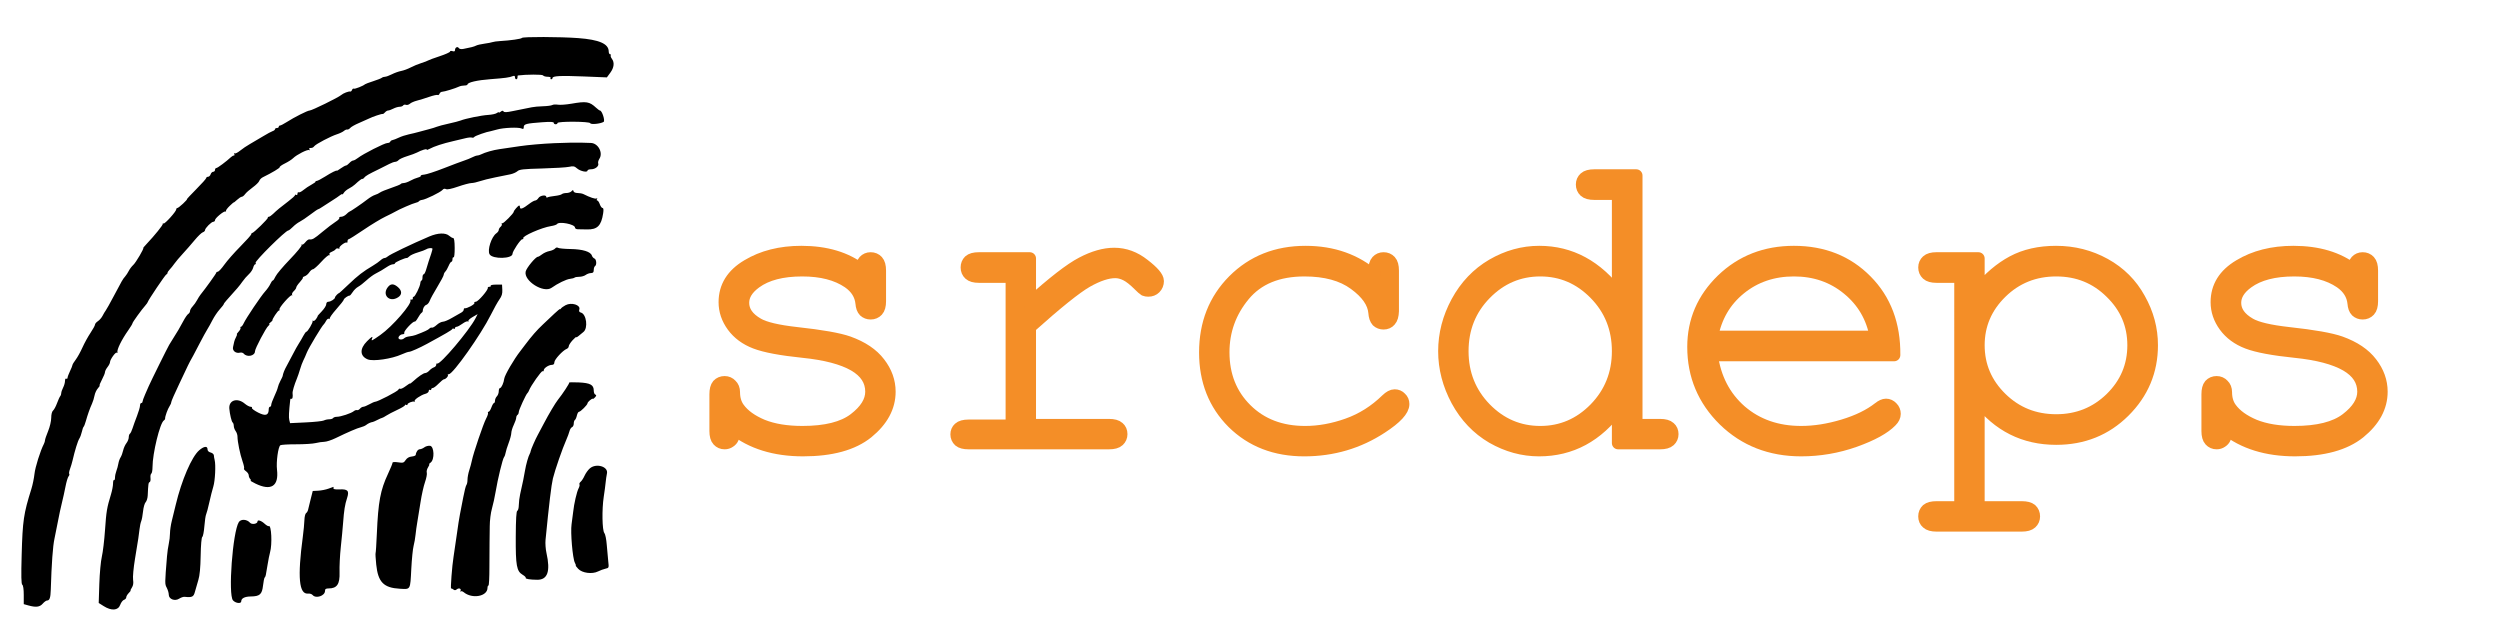 <?xml version="1.0" encoding="UTF-8" standalone="no"?>
<svg
   xmlns:dc="http://purl.org/dc/elements/1.1/"
   xmlns:cc="http://creativecommons.org/ns#"
   xmlns:rdf="http://www.w3.org/1999/02/22-rdf-syntax-ns#"
   xmlns:svg="http://www.w3.org/2000/svg"
   xmlns="http://www.w3.org/2000/svg"
   xmlns:sodipodi="http://sodipodi.sourceforge.net/DTD/sodipodi-0.dtd"
   xmlns:inkscape="http://www.inkscape.org/namespaces/inkscape"
   id="svg"
   version="1.1"
   width="1600"
   height="400"
   sodipodi:docname="srcdeps-logo-with-text.svg"
   inkscape:version="0.92.2 (5c3e80d, 2017-08-06)">
  <defs
     id="defs7" />
  <sodipodi:namedview
     pagecolor="#ffffff"
     bordercolor="#666666"
     borderopacity="1"
     objecttolerance="10"
     gridtolerance="10"
     guidetolerance="10"
     inkscape:pageopacity="0"
     inkscape:pageshadow="2"
     inkscape:window-width="1830"
     inkscape:window-height="1051"
     id="namedview5"
     showgrid="true"
     inkscape:pagecheckerboard="false"
     inkscape:zoom="0.3337544"
     inkscape:cx="676.08275"
     inkscape:cy="214.01958"
     inkscape:window-x="82"
     inkscape:window-y="0"
     inkscape:window-maximized="1"
     inkscape:current-layer="svg">
    <inkscape:grid
       type="xygrid"
       id="grid4570" />
  </sodipodi:namedview>
  <g
     id="svgg"
     transform="translate(3.2203377e-8,5.932)">
    <path
       id="path0"
       d="m 334.039,18.337 c -0.392,0.634 -7.368,1.634 -14.039,2.012 -1.98,0.112 -4.14,0.412 -4.8,0.667 -0.66,0.256 -3,0.707 -5.2,1.003 -2.2,0.297 -4.574,0.846 -5.276,1.222 -1.245,0.666 -3.567,1.271 -8.213,2.139 -1.393,0.26 -2.531,0.034 -2.91,-0.579 -0.764,-1.236 -2.401,-0.35 -2.401,1.3 0,0.843 -0.483,1.054 -1.6,0.699 -0.88,-0.279 -1.6,-0.153 -1.6,0.28 0,0.434 -2.97,1.766 -6.6,2.961 -3.63,1.195 -6.96,2.42 -7.4,2.722 -0.44,0.302 -2.42,1.056 -4.4,1.676 -1.98,0.619 -5.043,1.888 -6.807,2.818 -1.763,0.931 -4.484,1.932 -6.045,2.225 -1.561,0.293 -4.244,1.249 -5.962,2.125 -1.718,0.876 -3.696,1.593 -4.395,1.593 -0.699,0 -1.613,0.296 -2.031,0.659 -0.418,0.362 -2.92,1.35 -5.56,2.196 -2.64,0.846 -4.98,1.72 -5.2,1.942 -0.98,0.988 -6.575,3.189 -7.171,2.821 -0.364,-0.225 -0.869,0.132 -1.123,0.794 -0.254,0.662 -0.741,1.128 -1.084,1.037 -1.037,-0.277 -4.54,1.069 -5.913,2.271 -1.79,1.568 -18.742,9.88 -20.15,9.88 -1.323,0 -9.778,4.266 -14.743,7.438 -1.861,1.189 -3.751,2.162 -4.2,2.162 -0.449,0 -0.816,0.36 -0.816,0.8 0,0.44 -0.54,0.8 -1.2,0.8 -0.66,0 -1.2,0.336 -1.2,0.746 0,0.41 -0.66,0.956 -1.466,1.211 -0.806,0.256 -3.596,1.764 -6.2,3.35 -2.604,1.586 -6.354,3.797 -8.334,4.912 -1.98,1.116 -4.832,3.036 -6.337,4.267 -1.505,1.232 -3.091,2.02 -3.524,1.753 -0.438,-0.271 -0.534,-0.077 -0.215,0.437 0.314,0.508 0.215,0.924 -0.22,0.924 -0.434,0 -1.266,0.45 -1.848,1 -2.863,2.705 -8.624,7 -9.391,7 -0.476,0 -0.865,0.54 -0.865,1.2 0,0.66 -0.516,1.2 -1.146,1.2 -0.63,0 -1.375,0.72 -1.654,1.6 -0.279,0.88 -1.024,1.6 -1.654,1.6 -0.63,0 -1.146,0.347 -1.146,0.771 0,0.425 -2.889,3.665 -6.42,7.2 -3.531,3.536 -6.205,6.429 -5.943,6.429 0.262,0 -0.859,1.26 -2.492,2.8 -1.633,1.54 -3.278,2.8 -3.657,2.8 -0.378,0 -0.688,0.384 -0.688,0.853 0,1.34 -7.371,9.536 -8.146,9.057 -0.381,-0.236 -0.595,-0.121 -0.474,0.255 0.214,0.664 -5.189,7.361 -10.3,12.769 -1.386,1.466 -2.38,2.666 -2.21,2.666 0.752,0 -4.748,9.359 -6.347,10.8 -0.976,0.88 -2.271,2.584 -2.877,3.786 -0.606,1.203 -1.674,2.841 -2.374,3.641 -1.519,1.737 -1.939,2.463 -7.32,12.659 -2.297,4.353 -4.591,8.454 -5.099,9.114 -0.507,0.66 -1.416,2.188 -2.02,3.395 -0.604,1.207 -1.938,2.745 -2.965,3.418 -1.028,0.673 -1.868,1.67 -1.868,2.216 0,0.546 -1.286,2.902 -2.858,5.236 -1.572,2.334 -3.901,6.57 -5.177,9.412 -1.275,2.843 -3.229,6.363 -4.342,7.822 -1.113,1.458 -2.035,2.978 -2.05,3.377 -0.015,0.398 -0.723,2.164 -1.573,3.924 -0.85,1.76 -1.558,3.671 -1.573,4.247 -0.015,0.576 -0.387,0.825 -0.827,0.553 -0.45,-0.278 -0.8,0.361 -0.8,1.461 0,1.076 -0.538,2.987 -1.195,4.248 -0.657,1.26 -1.197,2.849 -1.2,3.531 -0.003,0.682 -0.305,1.582 -0.673,2 -0.367,0.418 -1.286,2.442 -2.042,4.497 -0.756,2.055 -1.895,4.169 -2.532,4.698 -0.699,0.58 -1.166,2.428 -1.177,4.663 -0.011,2.069 -0.891,5.82 -1.996,8.502 -1.088,2.64 -1.979,5.255 -1.981,5.811 -0.002,0.556 -0.331,1.636 -0.73,2.4 -2.23,4.269 -5.553,14.857 -6.015,19.172 -0.294,2.741 -1.185,7.061 -1.979,9.6 -4.98,15.914 -5.61,20.198 -6.22,42.293 -0.374,13.594 -0.265,18.627 0.416,19.047 0.564,0.349 0.924,2.875 0.924,6.487 v 5.915 l 3,0.833 c 4.831,1.341 7.242,1.036 9.15,-1.158 0.956,-1.1 2.192,-2 2.747,-2 1.638,0 2.239,-1.708 2.396,-6.8 0.522,-16.986 1.312,-27.926 2.37,-32.8 0.669,-3.08 1.714,-8.3 2.321,-11.6 0.608,-3.3 1.693,-8.34 2.41,-11.2 0.717,-2.86 1.766,-7.615 2.33,-10.567 0.564,-2.952 1.439,-5.865 1.944,-6.474 0.505,-0.608 0.7,-1.325 0.433,-1.592 -0.267,-0.267 -0.045,-1.674 0.495,-3.126 0.539,-1.453 1.273,-3.901 1.631,-5.441 1.512,-6.514 3.364,-12.508 4.329,-14.012 0.569,-0.886 1.307,-2.866 1.64,-4.4 0.333,-1.533 0.836,-2.968 1.118,-3.188 0.283,-0.22 0.918,-1.84 1.412,-3.6 1.174,-4.183 2.606,-8.222 3.969,-11.2 0.605,-1.32 1.329,-3.66 1.609,-5.2 0.281,-1.54 1.245,-3.61 2.143,-4.6 0.897,-0.99 1.399,-1.8 1.115,-1.8 -0.284,0 0.373,-1.674 1.461,-3.719 1.087,-2.046 1.977,-4.239 1.977,-4.874 0,-0.635 0.72,-2.07 1.6,-3.189 0.88,-1.118 1.6,-2.544 1.6,-3.168 0,-1.668 3.641,-6.742 4.338,-6.046 0.327,0.328 0.507,0.236 0.399,-0.204 -0.432,-1.767 2.686,-8.111 6.982,-14.202 1.474,-2.091 2.681,-4.098 2.681,-4.46 0,-0.64 5.853,-8.722 8.356,-11.538 0.684,-0.77 1.309,-1.67 1.389,-2 0.31,-1.279 11.172,-17.415 11.892,-17.667 0.42,-0.146 0.763,-0.596 0.763,-1 0,-0.403 0.63,-1.379 1.4,-2.168 0.77,-0.789 2.12,-2.47 3,-3.736 0.88,-1.266 3.296,-4.131 5.369,-6.366 2.073,-2.234 5.481,-6.134 7.574,-8.664 2.092,-2.531 4.446,-4.805 5.23,-5.054 0.785,-0.249 1.427,-0.859 1.427,-1.355 0,-1.273 4.086,-5.39 5.35,-5.39 0.577,0 1.05,-0.475 1.05,-1.056 0,-1.216 5.551,-5.854 6.612,-5.524 0.389,0.121 0.576,-0.059 0.417,-0.4 -0.159,-0.341 0.894,-1.759 2.341,-3.151 1.446,-1.393 2.63,-2.4 2.63,-2.239 0,0.162 0.953,-0.589 2.117,-1.668 1.164,-1.079 2.525,-1.962 3.023,-1.962 0.499,0 1.436,-0.745 2.083,-1.656 0.648,-0.911 2.855,-2.868 4.907,-4.348 2.051,-1.481 3.94,-3.346 4.198,-4.144 0.258,-0.799 1.28,-1.849 2.271,-2.335 6.03,-2.955 11.006,-5.937 10.819,-6.484 -0.12,-0.348 1.402,-1.425 3.382,-2.393 1.98,-0.968 4.32,-2.469 5.2,-3.336 2.291,-2.258 9.242,-5.773 10.22,-5.168 0.478,0.295 0.586,0.122 0.256,-0.412 -0.314,-0.508 -0.189,-0.924 0.277,-0.924 1.516,0 2.034,-0.225 2.847,-1.238 1.099,-1.37 10.493,-6.288 14.4,-7.539 1.76,-0.564 3.785,-1.535 4.5,-2.158 0.715,-0.622 1.679,-1.027 2.143,-0.898 0.464,0.128 1.319,-0.326 1.901,-1.01 0.581,-0.683 3.036,-2.076 5.456,-3.095 2.42,-1.019 5.3,-2.303 6.4,-2.854 2.523,-1.263 8.231,-3.181 8.923,-2.998 0.288,0.077 0.962,-0.39 1.498,-1.036 0.536,-0.646 1.43,-1.174 1.986,-1.174 0.555,0 2.041,-0.538 3.302,-1.195 1.26,-0.657 3.08,-1.197 4.044,-1.2 0.964,-0.003 1.99,-0.39 2.281,-0.86 0.29,-0.47 1.083,-0.641 1.763,-0.38 0.679,0.26 1.818,-0.054 2.531,-0.699 0.712,-0.646 2.73,-1.533 4.484,-1.973 1.753,-0.44 5.3,-1.536 7.881,-2.436 2.581,-0.9 5.014,-1.438 5.406,-1.196 0.392,0.242 0.928,-0.122 1.192,-0.81 0.264,-0.688 1.023,-1.251 1.687,-1.251 1.337,0 8.635,-2.236 10.811,-3.313 0.764,-0.378 2.294,-0.687 3.4,-0.687 1.106,0 2.011,-0.288 2.011,-0.639 0,-1.341 6.163,-2.772 14.713,-3.416 9.469,-0.712 12.057,-1.067 14.287,-1.957 0.984,-0.393 1.4,-0.178 1.4,0.726 0,0.707 0.36,1.286 0.8,1.286 0.44,0 0.8,-0.54 0.8,-1.2 0,-0.66 0.09,-1.212 0.2,-1.226 5.341,-0.701 15.731,-0.733 16.152,-0.051 0.299,0.482 1.622,0.877 2.942,0.877 1.397,0 2.194,0.335 1.906,0.8 -0.272,0.44 -0.113,0.8 0.353,0.8 0.466,0 0.847,-0.344 0.847,-0.764 0,-1.38 4.994,-1.638 20,-1.033 l 14.8,0.597 2.2,-2.993 c 2.411,-3.281 2.78,-6.573 1,-8.925 -0.632,-0.835 -0.959,-1.825 -0.727,-2.2 0.232,-0.375 0.04,-0.682 -0.426,-0.682 -0.466,0 -0.855,-0.81 -0.865,-1.8 -0.048,-4.907 -6.054,-7.535 -19.532,-8.547 -11.409,-0.857 -35.505,-0.934 -36.011,-0.116 M 365.6,60.449 c -3.3,0.576 -7.147,0.855 -8.548,0.62 -1.402,-0.235 -3.019,-0.137 -3.595,0.219 -0.575,0.356 -3.222,0.706 -5.882,0.779 -2.66,0.072 -5.903,0.365 -7.206,0.65 -1.303,0.286 -3.412,0.708 -4.687,0.938 -1.275,0.231 -4.69,0.916 -7.589,1.524 -3.827,0.802 -5.421,0.861 -5.821,0.214 -0.394,-0.637 -0.909,-0.593 -1.811,0.156 -0.694,0.576 -1.261,0.779 -1.261,0.451 0,-0.328 -0.527,-0.158 -1.172,0.377 -0.645,0.535 -3.153,1.092 -5.573,1.238 -4.382,0.265 -14.61,2.341 -17.655,3.585 -0.88,0.359 -4.3,1.246 -7.6,1.97 -3.3,0.724 -6.72,1.626 -7.6,2.005 -0.88,0.378 -3.22,1.101 -5.2,1.605 -1.98,0.504 -4.86,1.278 -6.4,1.719 -1.54,0.442 -4.42,1.145 -6.4,1.561 -1.98,0.417 -4.86,1.366 -6.4,2.109 -1.54,0.743 -3.333,1.439 -3.985,1.547 -0.652,0.108 -1.312,0.576 -1.467,1.04 -0.155,0.464 -0.991,0.844 -1.858,0.844 -1.778,0 -15.563,6.997 -18.797,9.541 -1.16,0.912 -2.544,1.659 -3.077,1.659 -0.532,0 -1.62,0.72 -2.416,1.6 -0.796,0.88 -1.787,1.6 -2.2,1.6 -0.414,0 -1.889,0.809 -3.277,1.797 -1.387,0.988 -2.523,1.685 -2.523,1.548 0,-0.58 -3.505,1.152 -7.57,3.74 -2.404,1.53 -4.834,2.782 -5.4,2.782 -0.567,0 -0.86,0.17 -0.651,0.379 0.208,0.208 -0.962,1.095 -2.6,1.97 -1.639,0.875 -3.999,2.447 -5.247,3.493 -1.247,1.046 -2.597,1.698 -3,1.449 -0.402,-0.249 -0.732,0.13 -0.732,0.842 0,0.712 -0.36,1.072 -0.8,0.8 -0.44,-0.272 -0.8,-0.187 -0.8,0.188 0,0.376 -1.885,2.107 -4.19,3.848 -5.13,3.875 -7.488,5.821 -9.891,8.164 -1.016,0.99 -2.223,1.8 -2.683,1.8 -0.46,0 -0.746,0.274 -0.636,0.61 0.223,0.68 -9.054,9.747 -10,9.773 -0.33,0.009 -0.6,0.369 -0.6,0.8 0,0.43 -3.15,3.963 -7,7.85 -3.85,3.888 -8.44,9.098 -10.2,11.579 -1.76,2.481 -3.65,4.528 -4.2,4.55 -0.55,0.021 -1,0.31 -1,0.642 0,0.522 -6.769,9.956 -10.015,13.959 -0.608,0.749 -1.633,2.369 -2.277,3.6 -0.645,1.23 -1.923,3.032 -2.84,4.004 -0.917,0.971 -1.668,2.303 -1.668,2.96 0,0.656 -0.494,1.481 -1.099,1.833 -0.604,0.352 -2.047,2.44 -3.207,4.64 -1.159,2.2 -2.555,4.706 -3.101,5.57 -0.881,1.392 -2.94,4.731 -5.94,9.63 -0.972,1.587 -11.736,23.329 -13.07,26.4 -0.383,0.88 -1.435,3.29 -2.339,5.356 -0.904,2.066 -1.644,4.136 -1.644,4.6 0,0.464 -0.36,0.844 -0.8,0.844 -0.44,0 -0.8,0.749 -0.8,1.664 0,0.915 -0.865,3.885 -1.922,6.6 -1.058,2.715 -2.344,6.281 -2.859,7.925 -0.514,1.644 -1.269,3.195 -1.677,3.447 -0.408,0.252 -0.742,1.289 -0.742,2.303 0,1.015 -0.673,2.704 -1.496,3.753 -0.822,1.049 -1.77,3.163 -2.105,4.696 -0.335,1.534 -1.073,3.514 -1.641,4.4 -0.568,0.887 -1.205,2.692 -1.415,4.012 -0.211,1.32 -0.779,3.413 -1.263,4.652 -0.484,1.239 -0.88,3.15 -0.88,4.247 0,1.098 -0.283,1.821 -0.629,1.607 -0.345,-0.214 -0.628,0.79 -0.628,2.231 0,1.44 -0.595,4.564 -1.323,6.941 -2.591,8.465 -2.993,10.867 -3.805,22.722 -0.453,6.6 -1.37,14.307 -2.039,17.126 -0.669,2.82 -1.393,10.641 -1.61,17.382 l -0.393,12.255 3.198,2.018 c 4.981,3.145 9.232,2.831 10.537,-0.778 0.556,-1.538 1.659,-3.002 2.452,-3.254 0.792,-0.251 1.44,-0.973 1.44,-1.603 0,-0.63 0.72,-1.866 1.6,-2.746 0.88,-0.88 1.412,-1.6 1.182,-1.6 -0.231,0 0.141,-0.854 0.825,-1.899 0.856,-1.306 1.095,-2.866 0.766,-5 -0.272,-1.767 0.262,-7.573 1.241,-13.501 2.252,-13.628 2.396,-14.566 2.872,-18.8 0.223,-1.98 0.716,-4.32 1.097,-5.2 0.381,-0.88 0.907,-3.703 1.17,-6.273 0.263,-2.57 1.011,-5.205 1.663,-5.857 0.651,-0.651 1.247,-2.599 1.324,-4.327 0.328,-7.36 0.46,-8.276 1.232,-8.534 0.446,-0.148 0.689,-1.321 0.539,-2.604 -0.149,-1.284 0.08,-2.552 0.509,-2.817 0.429,-0.265 0.781,-2.171 0.783,-4.235 0.007,-8.726 4.772,-28.254 7.271,-29.799 0.475,-0.293 0.834,-0.853 0.798,-1.243 -0.109,-1.209 1.698,-6.228 2.842,-7.889 0.597,-0.868 1.086,-2.032 1.086,-2.586 0,-0.554 2.289,-5.784 5.087,-11.622 2.798,-5.838 5.315,-11.154 5.595,-11.814 0.279,-0.66 0.87,-1.83 1.313,-2.6 1.36,-2.365 2.2,-3.94 6.079,-11.4 2.059,-3.96 4.326,-8.1 5.037,-9.2 0.711,-1.1 2.192,-3.767 3.291,-5.926 1.099,-2.159 3.166,-5.219 4.594,-6.8 1.428,-1.581 2.598,-3.091 2.6,-3.357 0.002,-0.266 0.814,-1.379 1.804,-2.474 6.735,-7.448 8.355,-9.352 10.07,-11.843 1.061,-1.54 2.936,-3.708 4.168,-4.817 1.232,-1.109 2.486,-2.999 2.787,-4.2 0.302,-1.201 0.891,-2.183 1.309,-2.183 0.418,0 0.517,-0.394 0.219,-0.876 -0.646,-1.045 19.176,-20.692 20.932,-20.746 0.393,-0.012 1.703,-1.031 2.911,-2.263 1.208,-1.232 3.188,-2.731 4.4,-3.33 1.212,-0.599 4.244,-2.641 6.736,-4.537 2.493,-1.897 4.758,-3.448 5.033,-3.448 0.275,0 1.475,-0.672 2.667,-1.494 1.193,-0.821 3.968,-2.612 6.168,-3.979 2.2,-1.366 4.531,-2.944 5.18,-3.506 0.65,-0.562 1.305,-0.841 1.457,-0.621 0.151,0.22 0.628,-0.23 1.059,-1 0.431,-0.77 1.865,-1.959 3.186,-2.643 1.322,-0.683 3.05,-1.853 3.84,-2.6 2.654,-2.506 4.878,-4.146 4.878,-3.596 0,0.3 0.45,-0.016 1,-0.702 1.01,-1.259 2.648,-2.209 9.645,-5.597 2.115,-1.024 4.995,-2.475 6.4,-3.224 1.405,-0.748 3.141,-1.378 3.857,-1.4 0.716,-0.021 1.71,-0.53 2.21,-1.131 0.499,-0.602 2.973,-1.732 5.498,-2.511 2.524,-0.779 5.31,-1.806 6.19,-2.283 2.928,-1.584 6.798,-2.757 6.268,-1.899 -0.278,0.449 0.538,0.238 1.814,-0.469 2.831,-1.569 8.635,-3.471 15.086,-4.942 2.658,-0.606 6.226,-1.457 7.929,-1.89 1.703,-0.434 3.557,-0.612 4.119,-0.396 0.562,0.216 1.245,0.031 1.518,-0.41 0.425,-0.688 8.104,-3.384 10.466,-3.675 0.44,-0.054 2.308,-0.541 4.151,-1.083 4.022,-1.181 13.692,-1.581 15.649,-0.646 1.088,0.519 1.4,0.314 1.4,-0.924 0,-1.922 1.597,-2.338 11.8,-3.081 5.359,-0.391 7.4,-0.285 7.4,0.381 0,0.507 0.54,0.921 1.2,0.921 0.66,0 1.2,-0.36 1.2,-0.8 0,-1.18 20.578,-1.067 20.972,0.115 0.332,0.998 6.56,0.379 8.526,-0.846 1.111,-0.693 -1.002,-7.269 -2.335,-7.269 -0.291,0 -1.405,-0.81 -2.476,-1.8 -4.262,-3.94 -6.174,-4.247 -15.887,-2.551 m -11.2,25.262 c -6.82,0.281 -16.54,1.128 -21.6,1.883 -5.06,0.756 -11,1.627 -13.2,1.936 -3.989,0.561 -9.155,2.037 -11.789,3.368 -0.764,0.386 -1.844,0.704 -2.4,0.707 -0.556,0.003 -1.966,0.503 -3.134,1.112 -1.167,0.609 -3.507,1.559 -5.2,2.11 -1.692,0.551 -7.563,2.756 -13.045,4.901 -5.482,2.145 -11.117,3.983 -12.522,4.086 -1.405,0.102 -2.394,0.445 -2.199,0.763 0.195,0.317 -0.65,0.826 -1.878,1.132 -1.228,0.305 -3.414,1.216 -4.857,2.023 -1.444,0.807 -3.312,1.468 -4.153,1.468 -0.841,0 -1.696,0.271 -1.901,0.603 -0.205,0.332 -3.017,1.489 -6.248,2.571 -3.231,1.082 -6.414,2.388 -7.074,2.902 -0.66,0.514 -2.1,1.205 -3.2,1.536 -1.1,0.331 -3.3,1.625 -4.89,2.875 -3.237,2.546 -11.098,7.913 -11.59,7.913 -0.176,0 -1.04,0.72 -1.92,1.6 -0.88,0.88 -2.341,1.6 -3.247,1.6 -0.906,0 -1.444,0.329 -1.195,0.732 0.248,0.402 -0.82,1.517 -2.374,2.478 -1.555,0.961 -5.37,3.872 -8.478,6.468 -5.41,4.521 -6.346,5.053 -8.433,4.798 -0.511,-0.062 -1.633,0.783 -2.494,1.878 -0.862,1.096 -1.852,1.734 -2.201,1.419 -0.349,-0.315 -0.407,-0.174 -0.129,0.313 0.278,0.488 -3.11,4.628 -7.528,9.2 -4.418,4.573 -8.553,9.484 -9.188,10.914 -0.635,1.43 -1.422,2.6 -1.748,2.6 -0.327,0 -1.033,0.99 -1.569,2.2 -0.536,1.21 -2.028,3.353 -3.316,4.763 -2.683,2.936 -12.28,17.2 -13.764,20.458 -0.546,1.198 -1.316,2.179 -1.712,2.179 -0.395,0 -0.53,0.305 -0.299,0.679 0.231,0.373 -0.302,1.453 -1.184,2.4 -0.882,0.946 -1.397,1.721 -1.144,1.721 0.253,0 0.019,0.81 -0.52,1.8 -0.538,0.99 -1.073,2.34 -1.188,3 -0.116,0.66 -0.444,2.158 -0.729,3.329 -0.588,2.409 1.795,4.331 4.492,3.626 0.819,-0.215 1.873,0.073 2.343,0.639 2.114,2.547 7.205,1.454 7.205,-1.545 0,-1.681 7.106,-15.158 8.566,-16.249 0.737,-0.55 1.001,-1.011 0.587,-1.025 -0.414,-0.014 -0.099,-0.522 0.7,-1.128 0.8,-0.606 1.389,-1.224 1.309,-1.374 -0.317,-0.601 3.448,-6.273 4.164,-6.273 0.423,0 0.575,-0.313 0.339,-0.695 -0.577,-0.933 7.199,-9.757 7.979,-9.056 0.337,0.303 0.383,0.149 0.103,-0.342 -0.28,-0.491 0.202,-1.537 1.072,-2.324 0.869,-0.787 1.581,-1.835 1.581,-2.329 0,-0.493 1.041,-2.037 2.313,-3.43 1.272,-1.392 2.145,-2.7 1.939,-2.905 -0.205,-0.205 0.342,-0.6 1.216,-0.877 0.874,-0.277 2.169,-1.39 2.879,-2.473 0.709,-1.083 1.759,-1.969 2.333,-1.969 0.573,0 2.976,-2.137 5.34,-4.749 2.364,-2.612 4.642,-4.536 5.063,-4.276 0.42,0.26 0.507,0.056 0.192,-0.453 -0.346,-0.56 0.206,-1.221 1.399,-1.674 1.084,-0.412 2.222,-1.156 2.529,-1.653 0.307,-0.497 1.081,-0.704 1.719,-0.459 0.639,0.245 0.958,0.117 0.71,-0.284 -0.54,-0.875 3.927,-4.227 4.658,-3.495 0.281,0.28 0.51,-0.09 0.51,-0.824 0,-0.733 0.317,-1.333 0.703,-1.333 0.387,0 4.677,-2.698 9.533,-5.995 4.856,-3.297 11.109,-7.086 13.897,-8.42 2.787,-1.334 5.607,-2.759 6.267,-3.165 2.336,-1.44 11.623,-5.486 13.2,-5.751 0.88,-0.148 1.837,-0.597 2.126,-0.997 0.29,-0.401 1.19,-0.788 2,-0.862 2.162,-0.195 11.827,-4.907 13.025,-6.35 0.67,-0.809 1.448,-1.004 2.236,-0.563 0.771,0.431 3.563,-0.142 7.711,-1.583 3.576,-1.242 7.447,-2.271 8.601,-2.287 1.155,-0.015 3.542,-0.536 5.305,-1.158 1.763,-0.622 6.219,-1.733 9.901,-2.469 3.682,-0.736 8.055,-1.62 9.718,-1.966 1.663,-0.345 3.702,-1.242 4.531,-1.993 1.266,-1.145 3.803,-1.425 15.777,-1.741 7.848,-0.207 15.651,-0.689 17.341,-1.07 2.596,-0.586 3.377,-0.429 5.035,1.012 2.107,1.833 6.693,2.794 6.693,1.402 0,-0.464 1.054,-0.844 2.343,-0.844 2.678,0 5.159,-2.059 4.512,-3.745 -0.24,-0.626 0.1,-1.958 0.756,-2.96 2.523,-3.85 -0.809,-10.023 -5.472,-10.138 -0.957,-0.024 -3.899,-0.114 -6.539,-0.2 -2.64,-0.086 -10.38,0.073 -17.2,0.354 m 11.368,30.768 c -0.567,0.616 -2.025,1.121 -3.24,1.121 -1.214,0 -2.55,0.332 -2.968,0.737 -0.418,0.405 -2.462,0.919 -4.541,1.141 -2.08,0.223 -4.15,0.632 -4.6,0.91 -0.451,0.279 -0.819,0.125 -0.819,-0.341 0,-1.506 -3.947,-0.91 -4.986,0.753 -0.549,0.88 -1.49,1.6 -2.091,1.6 -0.601,0 -2.405,1.02 -4.008,2.267 -3.765,2.928 -5.715,3.647 -5.715,2.108 0,-0.646 -0.228,-1.175 -0.506,-1.175 -0.639,0 -3.494,3.259 -3.494,3.989 0,1.01 -6.56,7.613 -7.343,7.391 -0.427,-0.121 -0.573,0.108 -0.325,0.51 0.248,0.401 -0.086,1.174 -0.741,1.717 -0.655,0.544 -1.191,1.464 -1.191,2.046 0,0.581 -0.68,1.533 -1.511,2.115 -3.174,2.223 -5.931,10.775 -4.341,13.467 1.892,3.203 14.652,2.922 14.652,-0.323 0,-1.602 5.147,-9.312 6.216,-9.312 0.593,0 0.896,-0.296 0.672,-0.657 -0.814,-1.318 11.849,-6.869 17.708,-7.764 1.868,-0.285 3.608,-0.862 3.868,-1.282 1.187,-1.921 11.536,0.073 11.536,2.222 0,0.585 0.81,1.07 1.8,1.078 0.99,0.009 3.635,0.057 5.878,0.108 6.625,0.149 9.128,-2.345 10.344,-10.305 0.353,-2.315 0.228,-3.4 -0.393,-3.4 -0.502,0 -1.289,-1.08 -1.749,-2.4 -0.46,-1.32 -1.183,-2.4 -1.605,-2.4 -0.423,0 -0.513,-0.416 -0.199,-0.924 0.341,-0.551 0.221,-0.707 -0.297,-0.386 -0.767,0.473 -4.143,-0.652 -8.368,-2.788 -0.764,-0.386 -2.448,-0.702 -3.741,-0.702 -1.362,0 -2.462,-0.472 -2.611,-1.121 -0.222,-0.962 -0.406,-0.962 -1.291,0 M 274.8,145.391 c -11.593,4.948 -25.321,11.545 -26.657,12.809 -0.582,0.55 -1.504,1 -2.049,1 -0.546,0 -1.715,0.673 -2.598,1.496 -0.883,0.823 -3.053,2.353 -4.822,3.4 -6.32,3.742 -9.561,6.24 -15.674,12.082 -3.41,3.259 -6.2,5.786 -6.2,5.616 0,-0.169 -0.54,0.232 -1.2,0.892 -0.66,0.66 -1.2,1.456 -1.2,1.769 0,0.942 -2.703,2.692 -4.2,2.72 -0.854,0.015 -1.4,0.644 -1.4,1.61 0,0.872 -1.317,2.942 -2.928,4.6 -1.61,1.658 -2.786,3.015 -2.614,3.015 0.172,0 -0.253,0.808 -0.944,1.795 -0.692,0.987 -1.525,1.527 -1.852,1.2 -0.328,-0.327 -0.497,-0.235 -0.378,0.205 0.259,0.954 -3.192,6.8 -4.015,6.8 -0.315,0 -1.184,1.17 -1.93,2.6 -0.747,1.43 -2.06,3.68 -2.919,5 -0.859,1.32 -2.468,4.2 -3.577,6.4 -1.109,2.2 -2.883,5.542 -3.943,7.426 -1.633,2.904 -2.569,5.233 -2.814,7.001 -0.029,0.214 -0.671,1.556 -1.425,2.981 -0.755,1.426 -1.491,3.297 -1.637,4.158 -0.145,0.861 -1.155,3.448 -2.244,5.75 -1.089,2.302 -1.98,4.747 -1.98,5.434 0,0.688 -0.36,1.25 -0.8,1.25 -0.44,0 -0.8,0.651 -0.8,1.447 0,4.061 -1.941,4.72 -6.743,2.288 -2.459,-1.245 -4.267,-2.595 -4.017,-3 0.25,-0.404 -0.145,-0.735 -0.877,-0.735 -0.733,0 -2.402,-0.9 -3.709,-2 -4.759,-4.005 -10.301,-2.242 -9.883,3.143 0.272,3.505 1.47,8.511 2.134,8.922 0.382,0.236 0.706,1.218 0.72,2.182 0.014,0.964 0.554,2.452 1.2,3.306 0.646,0.854 1.175,2.452 1.175,3.552 0,3.23 1.663,11.37 3.232,15.818 0.8,2.268 1.232,4.346 0.96,4.619 -0.273,0.272 0.293,1.047 1.256,1.722 0.964,0.675 1.752,1.854 1.752,2.621 0,0.767 0.432,1.827 0.96,2.355 0.528,0.528 0.618,0.971 0.2,0.985 -0.418,0.014 1.001,0.887 3.153,1.942 9.999,4.898 15.017,1.671 13.779,-8.861 -0.592,-5.034 0.744,-14.772 2.152,-15.688 0.526,-0.341 5.096,-0.611 10.156,-0.599 5.06,0.012 10.64,-0.339 12.4,-0.779 1.76,-0.441 4.28,-0.81 5.6,-0.821 1.32,-0.01 4.56,-1.069 7.2,-2.353 7.956,-3.87 13.83,-6.395 16.178,-6.953 1.222,-0.29 2.762,-0.965 3.422,-1.499 1.142,-0.924 2.886,-1.71 4.208,-1.896 0.335,-0.047 1.681,-0.64 2.992,-1.318 1.311,-0.678 2.657,-1.265 2.992,-1.304 0.334,-0.04 1.508,-0.674 2.608,-1.411 1.1,-0.736 4.25,-2.383 7,-3.659 2.75,-1.276 5,-2.635 5,-3.02 0,-0.385 0.36,-0.478 0.8,-0.206 0.44,0.272 0.8,0.137 0.8,-0.299 0,-0.873 3.132,-2.15 4.4,-1.793 0.44,0.124 0.545,-0.029 0.234,-0.34 -0.723,-0.723 4.004,-3.953 6.82,-4.66 1.18,-0.296 2.146,-1.093 2.146,-1.77 0,-0.678 0.36,-1.01 0.8,-0.738 0.44,0.272 0.8,0.113 0.8,-0.353 0,-0.466 0.45,-0.851 1,-0.856 0.55,-0.004 2.221,-1.264 3.712,-2.8 1.492,-1.535 3.048,-2.791 3.457,-2.791 1.099,0 3.035,-2.129 2.46,-2.705 -0.273,-0.272 0.014,-0.51 0.638,-0.527 2.669,-0.076 20.627,-25.48 26.839,-37.968 1.969,-3.96 4.474,-8.442 5.566,-9.961 1.467,-2.039 1.94,-3.631 1.813,-6.093 l -0.173,-3.333 h -3.837 c -2.111,0 -3.645,0.312 -3.409,0.694 0.236,0.381 -0.133,0.693 -0.819,0.693 -0.686,0 -1.157,0.311 -1.047,0.691 0.364,1.258 -6.172,8.844 -7.647,8.877 -0.796,0.018 -1.22,0.4 -0.943,0.849 0.474,0.767 -4.908,3.654 -6.21,3.332 -0.33,-0.082 -0.6,0.333 -0.6,0.923 0,0.589 -0.81,1.48 -1.8,1.98 -0.99,0.5 -3.6,1.983 -5.8,3.295 -2.2,1.312 -4.791,2.401 -5.759,2.419 -0.967,0.019 -2.74,0.943 -3.939,2.054 -1.199,1.112 -2.567,1.89 -3.041,1.73 -0.473,-0.16 -1.221,0.126 -1.661,0.635 -0.702,0.812 -3.151,1.949 -8.8,4.084 -0.88,0.333 -2.664,0.725 -3.964,0.872 -1.3,0.146 -2.722,0.625 -3.16,1.063 -1.628,1.628 -4.627,0.973 -3.676,-0.804 0.471,-0.88 1.552,-1.6 2.403,-1.6 0.926,0 1.389,-0.41 1.155,-1.021 -0.413,-1.077 5.728,-7.596 6.666,-7.076 0.3,0.167 1.224,-0.913 2.052,-2.4 0.827,-1.486 1.855,-2.923 2.283,-3.192 0.428,-0.27 0.778,-0.711 0.779,-0.982 0.007,-1.847 1.055,-3.746 2.282,-4.135 0.795,-0.253 1.791,-1.435 2.212,-2.627 0.421,-1.192 2.611,-5.196 4.867,-8.899 2.255,-3.703 4.101,-7.187 4.101,-7.743 0,-0.556 0.465,-1.486 1.034,-2.068 0.568,-0.581 1.512,-2.227 2.097,-3.657 0.585,-1.43 1.379,-2.6 1.766,-2.6 0.387,0 0.703,-0.741 0.703,-1.647 0,-0.906 0.324,-1.447 0.721,-1.202 0.405,0.25 0.706,-2.353 0.688,-5.953 -0.022,-4.34 -0.334,-6.398 -0.97,-6.398 -0.515,0 -1.635,-0.63 -2.488,-1.4 -2.329,-2.102 -7.266,-1.951 -12.751,0.391 m 80.478,7.715 c -0.514,0.62 -2.146,1.354 -3.625,1.631 -1.48,0.278 -3.594,1.216 -4.698,2.084 -1.104,0.868 -2.32,1.579 -2.701,1.579 -1.433,0 -7.305,7.1 -7.823,9.458 -1.316,5.991 11.479,14.024 16.567,10.401 3.974,-2.829 9.449,-5.478 11.874,-5.743 1.284,-0.141 2.573,-0.494 2.864,-0.786 0.292,-0.291 1.662,-0.53 3.044,-0.53 1.383,0 3.213,-0.529 4.067,-1.175 0.854,-0.646 2.363,-1.186 3.353,-1.2 1.368,-0.019 1.8,-0.494 1.8,-1.978 0,-1.074 0.36,-2.175 0.8,-2.447 1.225,-0.757 0.951,-4.392 -0.37,-4.899 -0.643,-0.247 -1.371,-1.085 -1.617,-1.861 -0.799,-2.517 -5.859,-4.078 -13.613,-4.201 -3.96,-0.063 -7.602,-0.417 -8.094,-0.786 -0.526,-0.396 -1.278,-0.21 -1.828,0.453 m -78.478,0.237 c 0,0.579 -1.426,5.203 -2.423,7.857 -0.33,0.88 -1.015,3.13 -1.521,5 -0.506,1.87 -1.266,3.4 -1.688,3.4 -0.422,0 -0.768,0.9 -0.768,2 0,1.1 -0.283,2 -0.63,2 -0.346,0 -0.686,0.744 -0.754,1.653 -0.167,2.212 -3.37,8.747 -4.287,8.747 -0.401,0 -0.639,0.45 -0.529,1 0.11,0.55 -0.277,0.901 -0.859,0.78 -0.583,-0.121 -0.884,0.066 -0.668,0.414 1.276,2.066 -11.507,16.828 -19.271,22.256 -5.624,3.931 -5.954,4.078 -5.291,2.35 0.718,-1.872 -0.111,-1.44 -3.237,1.686 -4.778,4.778 -4.598,9.474 0.442,11.562 3.467,1.436 15.457,-0.32 21.745,-3.185 2.008,-0.915 4.178,-1.663 4.821,-1.663 1.031,0 6.692,-2.517 11.318,-5.033 12.057,-6.557 15.99,-8.86 16.268,-9.531 0.148,-0.355 0.598,-0.442 1,-0.194 0.403,0.249 0.732,0.071 0.732,-0.395 0,-0.466 0.47,-0.847 1.045,-0.847 0.574,0 2.248,-0.888 3.719,-1.973 1.471,-1.086 3.037,-1.75 3.479,-1.477 0.442,0.274 0.598,0.163 0.345,-0.246 -0.252,-0.408 0.973,-1.567 2.723,-2.574 l 3.183,-1.832 -1.352,2.651 c -3.975,7.797 -22.783,30.015 -24.506,28.949 -0.35,-0.216 -0.636,0.145 -0.636,0.801 0,0.656 -0.673,1.407 -1.494,1.668 -0.822,0.26 -2.138,1.185 -2.924,2.053 -0.787,0.869 -1.947,1.58 -2.579,1.58 -1.17,0 -4.365,2.179 -7.865,5.364 -1.066,0.97 -1.938,1.581 -1.938,1.359 0,-0.222 -1.244,0.545 -2.765,1.705 -1.521,1.16 -3.104,1.9 -3.517,1.645 -0.413,-0.255 -0.933,0.012 -1.156,0.594 -0.395,1.028 -13.332,7.733 -14.921,7.733 -0.436,0 -2.074,0.72 -3.641,1.6 -1.567,0.88 -3.334,1.6 -3.926,1.6 -0.593,0 -1.536,0.552 -2.096,1.227 -0.56,0.674 -1.414,1.081 -1.898,0.904 -0.484,-0.177 -1.42,0.133 -2.08,0.69 -1.581,1.334 -8.345,3.579 -10.781,3.579 -1.058,0 -2.147,0.36 -2.419,0.8 -0.272,0.44 -1.397,0.8 -2.5,0.8 -1.103,0 -2.64,0.34 -3.415,0.755 -0.776,0.415 -5.962,0.97 -11.524,1.234 l -10.114,0.479 -0.506,-2.016 c -0.42,-1.674 -0.256,-5.121 0.619,-13.017 0.059,-0.53 0.407,-0.779 0.773,-0.553 0.645,0.399 1.005,-1.378 0.716,-3.53 -0.152,-1.128 1.121,-5.47 2.742,-9.352 0.551,-1.32 1.471,-4.02 2.045,-6 0.573,-1.98 1.509,-4.5 2.078,-5.6 0.57,-1.1 1.596,-3.415 2.28,-5.144 1.167,-2.947 9.719,-17.18 10.85,-18.056 0.284,-0.22 0.948,-1.22 1.476,-2.222 0.563,-1.068 1.358,-1.595 1.92,-1.272 0.528,0.303 0.699,0.261 0.379,-0.092 -0.32,-0.354 1.57,-3.069 4.2,-6.035 2.63,-2.966 4.781,-5.708 4.781,-6.094 0,-0.744 2.84,-2.747 3.71,-2.618 0.285,0.042 1.181,-0.972 1.993,-2.254 0.812,-1.282 2.395,-2.823 3.518,-3.424 1.123,-0.601 3.5,-2.439 5.281,-4.084 1.782,-1.644 4.378,-3.566 5.769,-4.27 2.705,-1.368 4.467,-2.409 7.849,-4.635 1.17,-0.77 2.701,-1.4 3.403,-1.4 0.703,0 1.277,-0.311 1.277,-0.691 0,-0.64 6.592,-3.533 7.607,-3.338 0.247,0.047 0.999,-0.463 1.671,-1.134 0.671,-0.672 3.088,-1.77 5.371,-2.441 2.283,-0.671 4.691,-1.569 5.351,-1.996 1.381,-0.893 4,-1.061 4,-0.257 M 248.586,177.4 c -4.58,5.082 0.481,10.683 6.242,6.908 2.565,-1.68 2.505,-4.199 -0.152,-6.483 -2.545,-2.186 -4.387,-2.315 -6.09,-0.425 M 362,189.368 c -1.32,0.696 -2.664,1.662 -2.988,2.148 -0.323,0.486 -0.593,0.657 -0.6,0.38 -0.006,-0.277 -1.582,0.983 -3.5,2.8 -1.919,1.817 -5.249,4.96 -7.4,6.984 -3.987,3.75 -7.187,7.405 -11.486,13.12 -1.324,1.76 -2.691,3.56 -3.039,4 -3.94,4.987 -10.006,15.385 -10.266,17.6 -0.309,2.634 -1.824,6 -2.701,6 -0.451,0 -0.82,0.926 -0.82,2.057 0,1.132 -0.54,2.597 -1.2,3.257 -0.66,0.66 -1.2,1.895 -1.2,2.743 0,0.849 -0.288,1.543 -0.639,1.543 -0.352,0 -1.095,1.26 -1.652,2.8 -0.557,1.54 -1.371,2.8 -1.808,2.8 -0.437,0 -0.609,0.302 -0.38,0.672 0.228,0.369 -0.321,2.044 -1.22,3.722 -1.768,3.298 -8.193,22.237 -9.094,26.806 -0.304,1.54 -1.06,4.343 -1.68,6.228 -0.62,1.885 -1.127,4.603 -1.127,6.04 0,1.437 -0.311,2.954 -0.692,3.372 -0.38,0.418 -1.296,4 -2.035,7.96 -0.738,3.96 -1.684,8.82 -2.1,10.8 -0.416,1.98 -1.315,7.74 -1.996,12.8 -0.681,5.06 -1.629,11.54 -2.106,14.4 -0.926,5.545 -2.091,20.888 -1.545,20.341 0.18,-0.18 0.81,0.074 1.4,0.564 0.794,0.658 1.378,0.638 2.239,-0.076 1.361,-1.129 3.111,-0.355 2.32,1.026 -0.298,0.52 -0.243,0.674 0.122,0.343 0.365,-0.331 1.232,-0.126 1.928,0.456 5.425,4.535 15.265,2.744 15.265,-2.778 0,-0.812 0.279,-1.476 0.62,-1.476 0.342,0 0.612,-5.31 0.6,-11.8 -0.011,-6.49 0.029,-13.6 0.088,-15.8 0.06,-2.2 0.118,-6.88 0.129,-10.4 0.011,-3.591 0.622,-8.507 1.393,-11.2 0.756,-2.64 1.821,-7.5 2.368,-10.8 1.356,-8.178 4.467,-20.986 5.384,-22.162 0.413,-0.529 0.868,-1.789 1.013,-2.8 0.144,-1.011 1.014,-3.813 1.933,-6.227 0.92,-2.413 1.684,-5.293 1.699,-6.4 0.015,-1.106 0.723,-3.451 1.573,-5.211 0.85,-1.76 1.558,-3.809 1.573,-4.553 0.015,-0.744 0.387,-1.575 0.827,-1.847 0.44,-0.272 0.8,-1.075 0.8,-1.784 0,-1.317 4.664,-11.491 5.6,-12.216 0.284,-0.22 0.722,-0.959 0.973,-1.643 1.072,-2.921 7.991,-12.75 8.677,-12.326 0.412,0.255 0.75,-0.011 0.75,-0.591 0,-1.354 3.127,-3.434 5.2,-3.459 1.085,-0.013 1.6,-0.558 1.6,-1.694 0,-1.708 5.419,-7.586 7.856,-8.521 0.739,-0.284 1.344,-1.045 1.344,-1.692 0,-0.646 1.08,-2.358 2.4,-3.803 1.32,-1.445 2.4,-2.367 2.4,-2.049 0,0.318 0.63,0.019 1.4,-0.663 0.77,-0.683 2.19,-1.853 3.155,-2.6 3.14,-2.43 1.985,-11.517 -1.582,-12.45 -1.1,-0.288 -1.376,-0.839 -1.006,-2.004 0.91,-2.869 -5.008,-4.716 -8.767,-2.737 m 2.274,49.573 c 0.34,0.34 -4.182,7.232 -7.256,11.059 -1.55,1.929 -5.919,9.28 -8.798,14.8 -1.72,3.3 -3.537,6.72 -4.037,7.6 -1.387,2.439 -4.479,9.497 -4.557,10.4 -0.037,0.44 -0.282,1.16 -0.542,1.6 -0.92,1.553 -2.44,6.921 -3.125,11.036 -0.659,3.955 -1.23,6.727 -3.08,14.964 -0.445,1.98 -0.825,5.1 -0.844,6.933 -0.019,1.834 -0.446,3.471 -0.949,3.638 -0.643,0.215 -0.94,5.174 -1,16.667 -0.097,18.465 0.547,22.01 4.416,24.295 1.28,0.756 2.166,1.634 1.97,1.951 -0.421,0.681 2.59,1.191 7.327,1.239 6.68,0.068 8.58,-5.407 5.942,-17.123 -0.545,-2.42 -0.815,-6.2 -0.6,-8.4 2.195,-22.452 3.739,-35.321 4.714,-39.311 1.322,-5.404 6.134,-19.296 8.592,-24.801 0.813,-1.821 1.721,-4.28 2.019,-5.464 0.297,-1.184 1.034,-2.343 1.637,-2.574 0.603,-0.232 1.097,-1.261 1.097,-2.288 0,-1.027 0.332,-2.073 0.738,-2.324 0.407,-0.251 0.975,-1.532 1.264,-2.847 0.289,-1.315 0.908,-2.391 1.375,-2.391 0.964,0 5.423,-4.453 5.423,-5.415 0,-0.836 2.966,-3.352 3.418,-2.9 0.195,0.195 0.855,-0.254 1.468,-0.996 0.865,-1.048 0.891,-1.424 0.114,-1.686 -0.55,-0.185 -1,-1.331 -1,-2.546 0,-3.689 -2.21,-4.898 -9.581,-5.238 -3.613,-0.166 -6.378,-0.112 -6.145,0.122 m -92.675,41.4 c -0.879,0.664 -2.19,1.22 -2.913,1.234 -1.218,0.023 -2.454,1.735 -2.617,3.625 -0.038,0.44 -1.211,0.911 -2.607,1.046 -1.647,0.16 -2.997,0.947 -3.846,2.242 -1.178,1.797 -1.662,1.943 -4.862,1.463 -2.36,-0.354 -3.554,-0.239 -3.554,0.341 0,0.48 -1.295,3.638 -2.877,7.018 -4.884,10.432 -6.266,17.836 -7.146,38.278 -0.283,6.594 -0.648,12.204 -0.811,12.467 -0.162,0.263 0.023,3.564 0.412,7.336 1.159,11.228 4.734,14.895 15.085,15.468 7.014,0.388 6.649,1.022 7.361,-12.779 0.32,-6.204 0.981,-12.782 1.469,-14.618 0.488,-1.835 1.053,-5.075 1.256,-7.2 0.202,-2.124 0.722,-5.842 1.154,-8.262 0.433,-2.42 1.351,-8.099 2.042,-12.619 0.69,-4.521 1.974,-10.268 2.854,-12.771 0.88,-2.504 1.391,-5.213 1.134,-6.02 -0.256,-0.808 0.112,-2.351 0.819,-3.429 0.707,-1.079 1.028,-1.961 0.714,-1.961 -0.315,0 0.116,-0.503 0.957,-1.118 2.597,-1.899 2.261,-10.402 -0.424,-10.716 -1.1,-0.129 -2.72,0.31 -3.6,0.975 m -144.11,1.892 c -4.828,4.166 -11.249,19.087 -15.047,34.967 -0.737,3.08 -1.858,7.665 -2.491,10.188 -0.633,2.523 -1.16,6.123 -1.171,8 -0.01,1.877 -0.358,4.877 -0.771,6.668 -0.414,1.791 -0.926,5.391 -1.138,8 -1.444,17.788 -1.443,17.69 -0.145,20.201 0.701,1.355 1.274,3.338 1.274,4.406 0,2.878 3.899,4.364 6.676,2.545 1.113,-0.729 2.676,-1.258 3.473,-1.175 4.894,0.51 5.763,0.061 6.656,-3.433 0.479,-1.87 1.44,-5.2 2.138,-7.4 0.856,-2.703 1.334,-7.729 1.471,-15.497 0.124,-6.957 0.536,-11.701 1.046,-12.016 0.462,-0.286 1.061,-3.359 1.329,-6.828 0.269,-3.47 0.774,-6.882 1.123,-7.584 0.348,-0.701 1.264,-4.155 2.034,-7.675 0.77,-3.52 1.925,-8.075 2.566,-10.122 1.154,-3.687 1.659,-13.995 0.837,-17.078 -0.235,-0.88 -0.454,-2.191 -0.488,-2.913 -0.033,-0.723 -0.961,-1.539 -2.061,-1.816 -1.291,-0.324 -2,-1.063 -2,-2.086 0,-2.238 -2.292,-1.958 -5.311,0.648 m 250.023,11.571 c -1.149,0.988 -2.672,3.096 -3.385,4.686 -0.714,1.589 -1.84,3.34 -2.503,3.89 -0.664,0.551 -1.014,1.313 -0.778,1.694 0.235,0.381 -0.011,1.51 -0.547,2.509 -1.15,2.141 -2.948,9.918 -3.473,15.017 -0.204,1.98 -0.67,5.58 -1.037,8 -0.772,5.104 0.677,21.934 2.122,24.633 0.52,0.972 0.77,1.767 0.555,1.767 -0.214,0 0.493,0.953 1.573,2.117 2.514,2.713 8.936,3.555 12.687,1.664 1.361,-0.686 3.498,-1.473 4.749,-1.748 2.226,-0.49 2.265,-0.59 1.795,-4.667 -0.264,-2.291 -0.694,-7.046 -0.956,-10.566 -0.262,-3.535 -0.952,-6.939 -1.541,-7.603 -1.399,-1.581 -1.629,-15.166 -0.392,-23.197 0.508,-3.3 1.057,-7.44 1.219,-9.2 0.162,-1.76 0.538,-4.348 0.837,-5.752 0.934,-4.387 -6.894,-6.711 -10.925,-3.244 M 210.183,306.82 c -1.659,0.61 -4.594,1.19 -6.521,1.289 l -3.504,0.182 -1.33,5.254 c -0.732,2.89 -1.479,5.949 -1.661,6.796 -0.181,0.848 -0.758,1.806 -1.281,2.129 -0.523,0.324 -1.003,2.33 -1.066,4.459 -0.063,2.129 -0.522,6.931 -1.021,10.671 -3.476,26.057 -2.452,37.003 3.399,36.361 1.061,-0.117 2.35,0.294 2.864,0.913 2.069,2.494 7.938,0.551 7.938,-2.629 0,-1.203 0.544,-1.578 2.289,-1.578 5.385,0 7.271,-2.758 7.019,-10.261 -0.125,-3.703 0.232,-10.979 0.793,-16.169 0.561,-5.19 1.22,-12.137 1.464,-15.437 0.606,-8.197 1.177,-11.791 2.528,-15.892 1.558,-4.729 0.576,-5.872 -4.834,-5.629 -2.745,0.123 -3.994,-0.119 -3.859,-0.749 0.11,-0.511 0.11,-0.905 0,-0.874 -0.11,0.031 -1.558,0.555 -3.217,1.164 m -57.342,21.4 c -3.939,6.267 -6.928,46.553 -3.717,50.097 1.713,1.891 5.276,2.283 5.276,0.581 0,-1.927 2.22,-3.04 6.168,-3.092 5.691,-0.076 7.13,-1.361 7.759,-6.927 0.291,-2.567 0.766,-4.906 1.057,-5.197 0.636,-0.636 0.71,-0.96 1.845,-8.082 0.491,-3.08 1.206,-6.68 1.589,-8 1.489,-5.132 0.882,-17.851 -0.803,-16.809 -0.337,0.208 -1.578,-0.514 -2.756,-1.606 -2.058,-1.908 -4.459,-2.648 -4.459,-1.375 0,1.569 -3.613,2.182 -4.8,0.815 -1.985,-2.286 -5.84,-2.504 -7.159,-0.405"
       inkscape:connector-curvature="0"
       style="fill:#000000;fill-rule:evenodd;stroke:none" />
  </g>
  <g
     aria-label="srcdeps"
     style="font-style:normal;font-variant:normal;font-weight:normal;font-stretch:normal;font-size:279.4px;line-height:1.25;font-family:'Courier New';-inkscape-font-specification:'Courier New, Normal';font-variant-ligatures:normal;font-variant-caps:normal;font-variant-numeric:normal;font-feature-settings:normal;text-align:start;letter-spacing:0px;word-spacing:0px;writing-mode:lr-tb;text-anchor:start;fill:#f48e27;fill-opacity:1;stroke:#f48e27;stroke-width:8;stroke-linecap:round;stroke-linejoin:round;stroke-miterlimit:4;stroke-dasharray:none;stroke-opacity:1"
     id="text878">
    <path
       d="m 551.473,172.922 q 0,-3.956 1.637,-5.73 1.637,-1.774 4.093,-1.774 2.592,0 4.229,1.774 1.637,1.774 1.637,6.003 v 19.645 q 0,4.093 -1.637,5.866 -1.637,1.774 -4.229,1.774 -2.319,0 -3.956,-1.501 -1.501,-1.501 -1.774,-4.911 -0.819,-8.186 -8.458,-13.506 -11.187,-7.64 -29.604,-7.64 -19.236,0 -29.877,7.776 -8.049,5.866 -8.049,13.097 0,8.186 9.55,13.643 6.548,3.82 24.829,5.866 23.875,2.592 33.151,5.866 13.233,4.775 19.645,13.233 6.548,8.458 6.548,18.281 0,14.598 -14.052,26.057 -14.052,11.323 -41.201,11.323 -27.149,0 -44.475,-13.779 0,4.638 -0.546,6.003 -0.546,1.364 -2.046,2.319 -1.364,0.955 -3.138,0.955 -2.456,0 -4.093,-1.774 -1.637,-1.774 -1.637,-5.866 v -23.602 q 0,-4.093 1.501,-5.866 1.637,-1.774 4.229,-1.774 2.456,0 4.093,1.774 1.774,1.637 1.774,4.502 0,6.276 3.138,10.505 4.775,6.548 15.143,10.914 10.505,4.229 25.648,4.229 22.374,0 33.288,-8.322 10.914,-8.322 10.914,-17.599 0,-10.641 -11.05,-17.053 -11.187,-6.412 -32.606,-8.595 -21.282,-2.183 -30.559,-5.73 -9.277,-3.547 -14.461,-10.641 -5.184,-7.094 -5.184,-15.28 0,-14.734 14.461,-23.329 14.461,-8.731 34.516,-8.731 23.738,0 38.608,11.596 z"
       style="font-style:normal;font-variant:normal;font-weight:normal;font-stretch:normal;font-size:279.4px;font-family:'Courier New';-inkscape-font-specification:'Courier New, Normal';font-variant-ligatures:normal;font-variant-caps:normal;font-variant-numeric:normal;font-feature-settings:normal;text-align:start;letter-spacing:-0.03em;writing-mode:lr-tb;text-anchor:start;fill:#f48e27;fill-opacity:1;stroke:#f48e27;stroke-width:8;stroke-linecap:round;stroke-linejoin:round;stroke-miterlimit:4;stroke-dasharray:none;stroke-opacity:1"
       id="path4572" />
    <path
       d="m 659.053,165.419 v 28.922 q 22.374,-20.191 33.424,-25.921 11.187,-5.866 20.6,-5.866 10.232,0 18.963,6.958 8.868,6.821 8.868,10.368 0,2.592 -1.774,4.366 -1.637,1.637 -4.229,1.637 -1.364,0 -2.319,-0.409 -0.955,-0.546 -3.547,-3.138 -4.775,-4.775 -8.322,-6.548 -3.547,-1.774 -6.958,-1.774 -7.503,0 -18.145,6.003 -10.505,6.003 -36.562,29.332 v 62.756 h 50.75 q 4.229,0 6.003,1.637 1.774,1.501 1.774,4.093 0,2.456 -1.774,4.093 -1.774,1.637 -6.003,1.637 h -89.905 q -4.093,0 -5.866,-1.501 -1.774,-1.637 -1.774,-4.093 0,-2.319 1.637,-3.82 1.774,-1.637 6.003,-1.637 h 27.694 v -95.498 h -21.146 q -4.093,0 -5.866,-1.637 -1.774,-1.637 -1.774,-4.229 0,-2.456 1.637,-4.093 1.774,-1.637 6.003,-1.637 z"
       style="font-style:normal;font-variant:normal;font-weight:normal;font-stretch:normal;font-size:279.4px;font-family:'Courier New';-inkscape-font-specification:'Courier New, Normal';font-variant-ligatures:normal;font-variant-caps:normal;font-variant-numeric:normal;font-feature-settings:normal;text-align:start;letter-spacing:-0.03em;writing-mode:lr-tb;text-anchor:start;fill:#f48e27;fill-opacity:1;stroke:#f48e27;stroke-width:8;stroke-linecap:round;stroke-linejoin:round;stroke-miterlimit:4;stroke-dasharray:none;stroke-opacity:1"
       id="path4574" />
    <path
       d="m 879.73,177.015 v -3.82 q 0,-4.229 1.637,-6.003 1.637,-1.774 4.093,-1.774 2.592,0 4.229,1.774 1.637,1.774 1.637,6.003 v 25.921 q -0.136,4.229 -1.774,6.003 -1.501,1.774 -4.093,1.774 -2.319,0 -3.956,-1.501 -1.501,-1.637 -1.774,-5.321 -0.819,-9.686 -12.824,-18.417 -11.869,-8.731 -32.06,-8.731 -25.512,0 -38.745,15.962 -13.233,15.962 -13.233,36.562 0,22.237 14.598,36.699 14.598,14.461 37.79,14.461 13.37,0 27.149,-4.911 13.915,-4.911 25.102,-15.825 2.865,-2.729 5.048,-2.729 2.319,0 3.82,1.637 1.637,1.501 1.637,3.82 0,5.866 -13.779,14.87 -22.237,14.598 -49.523,14.598 -27.694,0 -45.566,-17.599 -17.735,-17.735 -17.735,-44.884 0,-27.694 18.145,-45.975 18.281,-18.281 45.975,-18.281 26.33,0 44.202,15.689 z"
       style="font-style:normal;font-variant:normal;font-weight:normal;font-stretch:normal;font-size:279.4px;font-family:'Courier New';-inkscape-font-specification:'Courier New, Normal';font-variant-ligatures:normal;font-variant-caps:normal;font-variant-numeric:normal;font-feature-settings:normal;text-align:start;letter-spacing:-0.03em;writing-mode:lr-tb;text-anchor:start;fill:#f48e27;fill-opacity:1;stroke:#f48e27;stroke-width:8;stroke-linecap:round;stroke-linejoin:round;stroke-miterlimit:4;stroke-dasharray:none;stroke-opacity:1"
       id="path4576" />
    <path
       d="m 1047.201,112.349 v 159.755 h 15.28 q 4.229,0 6.003,1.637 1.774,1.501 1.774,4.093 0,2.456 -1.774,4.093 -1.774,1.637 -6.003,1.637 h -26.876 v -22.783 q -19.918,27.285 -50.614,27.285 -15.553,0 -29.877,-8.186 -14.188,-8.322 -22.51,-23.602 -8.186,-15.28 -8.186,-31.514 0,-16.371 8.186,-31.514 8.322,-15.28 22.51,-23.602 14.325,-8.322 30.014,-8.322 30.014,0 50.478,27.285 v -64.666 h -15.28 q -4.229,0 -6.003,-1.637 -1.774,-1.637 -1.774,-4.229 0,-2.456 1.774,-4.093 1.774,-1.637 6.003,-1.637 z m -11.596,112.415 q 0,-21.828 -14.734,-36.835 -14.734,-15.007 -35.061,-15.007 -20.464,0 -35.198,15.007 -14.734,15.007 -14.734,36.835 0,21.692 14.734,36.835 14.734,15.007 35.198,15.007 20.327,0 35.061,-15.007 14.734,-15.143 14.734,-36.835 z"
       style="font-style:normal;font-variant:normal;font-weight:normal;font-stretch:normal;font-size:279.4px;font-family:'Courier New';-inkscape-font-specification:'Courier New, Normal';font-variant-ligatures:normal;font-variant-caps:normal;font-variant-numeric:normal;font-feature-settings:normal;text-align:start;letter-spacing:-0.03em;writing-mode:lr-tb;text-anchor:start;fill:#f48e27;fill-opacity:1;stroke:#f48e27;stroke-width:8;stroke-linecap:round;stroke-linejoin:round;stroke-miterlimit:4;stroke-dasharray:none;stroke-opacity:1"
       id="path4578" />
    <path
       d="m 1212.216,227.22 h -116.781 q 3.001,22.237 18.554,35.88 15.689,13.506 38.745,13.506 12.824,0 26.876,-4.229 14.052,-4.229 22.92,-11.187 2.592,-2.046 4.502,-2.046 2.183,0 3.82,1.774 1.637,1.637 1.637,3.956 0,2.319 -2.183,4.502 -6.548,6.821 -23.329,12.824 -16.644,5.866 -34.243,5.866 -29.468,0 -49.25,-19.236 -19.645,-19.372 -19.645,-46.794 0,-24.966 18.418,-42.838 18.554,-17.872 45.839,-17.872 28.104,0 46.248,18.417 18.145,18.281 17.872,47.476 z M 1200.62,215.623 q -3.411,-18.963 -18.008,-30.832 -14.461,-11.869 -34.516,-11.869 -20.055,0 -34.516,11.733 -14.461,11.733 -18.008,30.969 z"
       style="font-style:normal;font-variant:normal;font-weight:normal;font-stretch:normal;font-size:279.4px;font-family:'Courier New';-inkscape-font-specification:'Courier New, Normal';font-variant-ligatures:normal;font-variant-caps:normal;font-variant-numeric:normal;font-feature-settings:normal;text-align:start;letter-spacing:-0.03em;writing-mode:lr-tb;text-anchor:start;fill:#f48e27;fill-opacity:1;stroke:#f48e27;stroke-width:8;stroke-linecap:round;stroke-linejoin:round;stroke-miterlimit:4;stroke-dasharray:none;stroke-opacity:1"
       id="path4580" />
    <path
       d="m 1266.181,165.419 v 20.873 q 10.232,-12.415 21.965,-18.69 11.733,-6.276 27.695,-6.276 16.917,0 31.241,7.913 14.325,7.913 22.101,22.101 7.913,14.052 7.913,29.604 0,24.693 -17.735,42.292 -17.599,17.462 -43.383,17.462 -30.696,0 -49.795,-24.966 v 69.031 h 27.831 q 4.093,0 5.866,1.501 1.774,1.637 1.774,4.229 0,2.456 -1.774,4.093 -1.774,1.637 -5.866,1.637 h -54.707 q -4.093,0 -5.866,-1.637 -1.774,-1.501 -1.774,-4.093 0,-2.592 1.774,-4.229 1.774,-1.501 5.866,-1.501 h 15.416 V 177.015 h -15.416 q -4.093,0 -5.866,-1.637 -1.774,-1.637 -1.774,-4.229 0,-2.456 1.774,-4.093 1.774,-1.637 5.866,-1.637 z m 99.318,55.525 q 0,-19.782 -14.461,-33.834 -14.325,-14.188 -35.061,-14.188 -20.873,0 -35.334,14.188 -14.461,14.188 -14.461,33.834 0,19.782 14.461,33.97 14.461,14.188 35.334,14.188 20.6,0 35.061,-14.052 14.461,-14.188 14.461,-34.106 z"
       style="font-style:normal;font-variant:normal;font-weight:normal;font-stretch:normal;font-size:279.4px;font-family:'Courier New';-inkscape-font-specification:'Courier New, Normal';font-variant-ligatures:normal;font-variant-caps:normal;font-variant-numeric:normal;font-feature-settings:normal;text-align:start;letter-spacing:-0.03em;writing-mode:lr-tb;text-anchor:start;fill:#f48e27;fill-opacity:1;stroke:#f48e27;stroke-width:8;stroke-linecap:round;stroke-linejoin:round;stroke-miterlimit:4;stroke-dasharray:none;stroke-opacity:1"
       id="path4582" />
    <path
       d="m 1506.367,172.922 q 0,-3.956 1.637,-5.73 1.637,-1.774 4.093,-1.774 2.592,0 4.229,1.774 1.637,1.774 1.637,6.003 v 19.645 q 0,4.093 -1.637,5.866 -1.637,1.774 -4.229,1.774 -2.319,0 -3.956,-1.501 -1.501,-1.501 -1.774,-4.911 -0.819,-8.186 -8.458,-13.506 -11.187,-7.64 -29.604,-7.64 -19.236,0 -29.877,7.776 -8.049,5.866 -8.049,13.097 0,8.186 9.55,13.643 6.548,3.82 24.829,5.866 23.875,2.592 33.151,5.866 13.233,4.775 19.645,13.233 6.548,8.458 6.548,18.281 0,14.598 -14.052,26.057 -14.052,11.323 -41.201,11.323 -27.149,0 -44.475,-13.779 0,4.638 -0.546,6.003 -0.546,1.364 -2.046,2.319 -1.364,0.955 -3.138,0.955 -2.456,0 -4.093,-1.774 -1.637,-1.774 -1.637,-5.866 v -23.602 q 0,-4.093 1.501,-5.866 1.637,-1.774 4.229,-1.774 2.456,0 4.093,1.774 1.774,1.637 1.774,4.502 0,6.276 3.138,10.505 4.775,6.548 15.143,10.914 10.505,4.229 25.648,4.229 22.374,0 33.288,-8.322 10.914,-8.322 10.914,-17.599 0,-10.641 -11.05,-17.053 -11.187,-6.412 -32.606,-8.595 -21.282,-2.183 -30.559,-5.73 -9.277,-3.547 -14.461,-10.641 -5.184,-7.094 -5.184,-15.28 0,-14.734 14.461,-23.329 14.461,-8.731 34.516,-8.731 23.738,0 38.608,11.596 z"
       style="font-style:normal;font-variant:normal;font-weight:normal;font-stretch:normal;font-size:279.4px;font-family:'Courier New';-inkscape-font-specification:'Courier New, Normal';font-variant-ligatures:normal;font-variant-caps:normal;font-variant-numeric:normal;font-feature-settings:normal;text-align:start;letter-spacing:-0.03em;writing-mode:lr-tb;text-anchor:start;fill:#f48e27;fill-opacity:1;stroke:#f48e27;stroke-width:8;stroke-linecap:round;stroke-linejoin:round;stroke-miterlimit:4;stroke-dasharray:none;stroke-opacity:1"
       id="path4584" />
  </g>
</svg>
